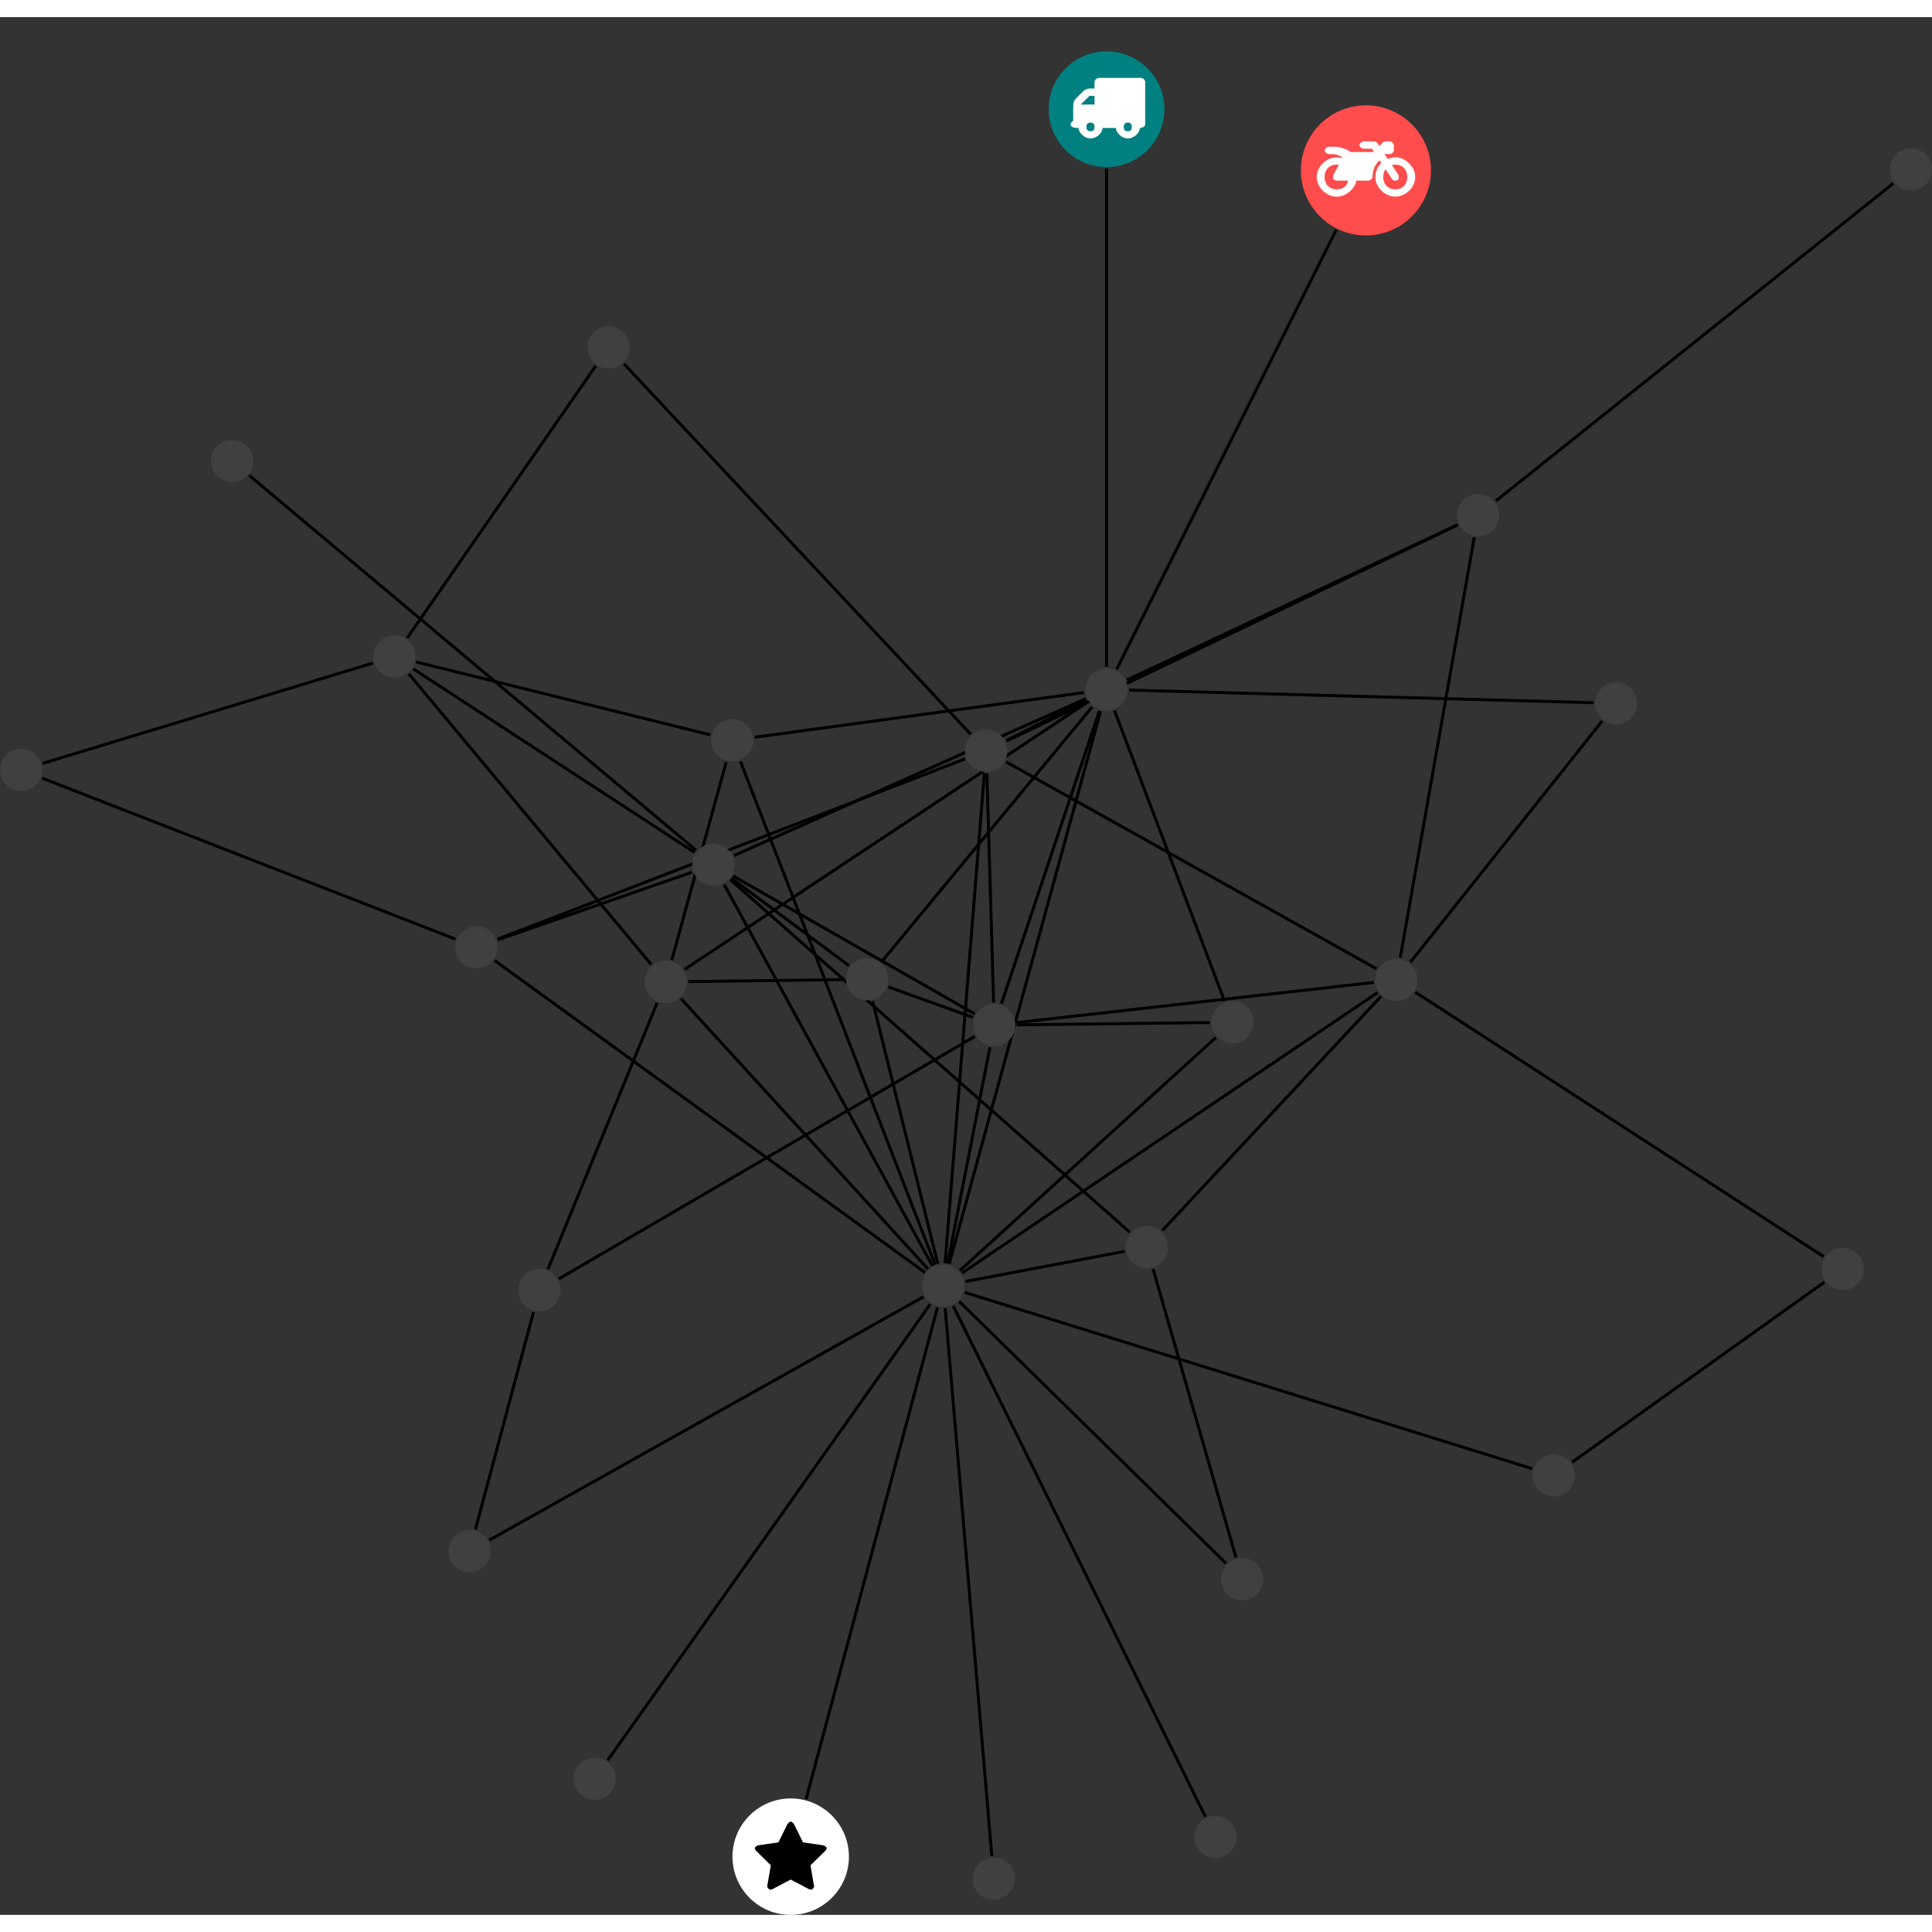 <?xml version="1.0" encoding="UTF-8"?>
<svg xmlns="http://www.w3.org/2000/svg" xmlns:xlink="http://www.w3.org/1999/xlink" width="258.007pt" height="258.007pt" viewBox="0.000 -4.573 258.007 253.434" version="1.1">
<rect x="0.000" y="-4.573" width="258.007" height="253.434" fill="#333333" stroke="none"/>
<defs>
<g>
<symbol overflow="visible" id="glyph0-0">
<path style="stroke:none;" d="M 1.422 -0.75 L 1.422 -7.922 L 3.562 -7.922 L 3.562 -0.891 L 1.422 -0.891 Z M 0.625 0 L 4.531 0 L 4.531 -8.812 L 0.438 -8.812 L 0.438 0 Z M 0.625 0 "/>
</symbol>
<symbol overflow="visible" id="glyph0-1">
<path style="stroke:none;" d="M 3.375 -0.844 C 3.375 -0.453 3.234 -0.266 2.844 -0.266 C 2.469 -0.266 2.297 -0.453 2.297 -0.844 C 2.297 -1.219 2.469 -1.422 2.844 -1.422 C 3.234 -1.422 3.375 -1.219 3.375 -0.844 Z M 1.594 -3.688 L 1.594 -3.859 C 1.594 -3.875 1.578 -3.875 1.594 -3.891 L 2.688 -4.969 C 2.703 -5 2.656 -4.984 2.688 -4.984 L 3.375 -4.984 L 3.375 -3.828 L 1.594 -3.828 Z M 8.359 -0.844 C 8.359 -0.453 8.219 -0.266 7.828 -0.266 C 7.453 -0.266 7.281 -0.453 7.281 -0.844 C 7.281 -1.219 7.453 -1.422 7.828 -1.422 C 8.219 -1.422 8.359 -1.219 8.359 -0.844 Z M 10.141 -6.891 C 10.141 -7.094 9.812 -7.391 9.609 -7.391 L 3.922 -7.391 C 3.719 -7.391 3.375 -7.094 3.375 -6.891 L 3.375 -5.969 L 2.672 -5.969 C 2.469 -5.969 2.078 -5.812 1.938 -5.672 L 0.844 -4.578 C 0.531 -4.266 0.531 -3.734 0.531 -3.328 L 0.531 -1.688 C 0.516 -1.688 0.172 -1.391 0.172 -1.203 C 0.172 -0.781 0.781 -0.703 1.062 -0.703 L 1.25 -0.703 C 1.25 -0.047 2.062 0.703 2.844 0.703 C 3.641 0.703 4.453 -0.047 4.453 -0.703 L 6.234 -0.703 C 6.234 -0.047 7.047 0.703 7.828 0.703 C 8.625 0.703 9.438 -0.047 9.438 -0.703 C 9.547 -0.703 10.141 -0.781 10.141 -1.203 Z M 10.141 -6.891 "/>
</symbol>
<symbol overflow="visible" id="glyph0-2">
<path style="stroke:none;" d="M 12.969 -2.906 C 12.844 -3.984 11.859 -5.016 10.781 -5.219 C 10.234 -5.328 9.703 -5.219 9.328 -5.031 L 8.875 -5.688 L 9.609 -5.688 C 9.812 -5.688 10.141 -5.984 10.141 -6.188 L 10.141 -6.891 C 10.141 -7.094 9.812 -7.391 9.609 -7.391 L 9.047 -7.391 C 8.969 -7.391 8.734 -7.312 8.656 -7.25 L 8.188 -6.766 L 7.891 -7.203 C 7.828 -7.281 7.594 -7.391 7.484 -7.391 L 6.078 -7.391 C 5.906 -7.391 5.547 -7.125 5.516 -6.953 C 5.484 -6.734 5.828 -6.406 6.047 -6.406 L 7.188 -6.406 L 7.484 -5.969 L 4.344 -5.969 C 4.141 -6.125 3.375 -6.672 2.141 -6.672 L 1.422 -6.672 C 1.219 -6.672 0.891 -6.375 0.891 -6.188 C 0.891 -5.984 1.219 -5.688 1.422 -5.688 L 1.781 -5.688 C 2.484 -5.688 2.906 -5.516 3.281 -5.188 L 3.25 -5.141 C 3.078 -5.188 2.797 -5.25 2.5 -5.25 C 1.109 -5.25 -0.172 -4 -0.172 -2.625 C -0.172 -1.25 1.109 0 2.5 0 C 3.75 0 4.953 -1.062 5.109 -2.141 L 6.766 -2.141 C 6.969 -2.141 7.281 -2.438 7.281 -2.625 C 7.281 -3.609 7.688 -4.391 8.219 -4.844 L 8.453 -4.5 C 7.969 -4.062 7.578 -3.203 7.672 -2.359 C 7.781 -1.172 8.969 -0.094 10.141 -0.016 C 11.703 0.094 13.156 -1.344 12.969 -2.906 Z M 2.5 -0.984 C 1.516 -0.984 0.875 -1.641 0.875 -2.625 C 0.875 -3.594 1.516 -4.281 2.5 -4.281 C 2.672 -4.281 2.844 -4.234 2.781 -4.25 L 2.047 -2.891 C 2 -2.781 2 -2.469 2.047 -2.359 C 2.125 -2.25 2.375 -2.141 2.5 -2.141 L 4.031 -2.141 C 3.891 -1.453 3.344 -0.984 2.5 -0.984 Z M 10.328 -0.984 C 9.344 -0.984 8.719 -1.641 8.719 -2.625 C 8.719 -3.109 8.859 -3.469 9.031 -3.641 L 9.906 -2.328 C 9.969 -2.219 10.203 -2.141 10.328 -2.141 C 10.391 -2.141 10.594 -2.188 10.641 -2.234 C 10.812 -2.344 10.844 -2.75 10.734 -2.922 L 9.875 -4.219 C 9.859 -4.219 10.094 -4.281 10.328 -4.281 C 11.297 -4.281 11.922 -3.594 11.922 -2.625 C 11.922 -1.641 11.297 -0.984 10.328 -0.984 Z M 10.328 -0.984 "/>
</symbol>
<symbol overflow="visible" id="glyph0-3">
<path style="stroke:none;" d="M 9.438 -5.078 C 9.438 -5.25 9.078 -5.453 8.938 -5.469 L 6.266 -5.859 L 5.078 -8.266 C 5.031 -8.375 4.75 -8.641 4.625 -8.641 C 4.5 -8.641 4.234 -8.375 4.172 -8.266 L 2.984 -5.859 L 0.312 -5.469 C 0.172 -5.453 -0.172 -5.25 -0.172 -5.078 C -0.172 -4.969 -0.062 -4.781 0.016 -4.719 L 1.969 -2.797 L 1.5 -0.062 C 1.5 -0.016 1.5 0.016 1.5 0.047 C 1.5 0.203 1.75 0.453 1.906 0.453 C 1.984 0.453 2.188 0.406 2.25 0.359 L 4.625 -0.891 L 7 0.359 C 7.062 0.406 7.266 0.453 7.344 0.453 C 7.5 0.453 7.75 0.203 7.75 0.047 C 7.75 0.016 7.75 -0.016 7.734 -0.062 L 7.266 -2.797 L 9.234 -4.719 C 9.297 -4.781 9.438 -4.969 9.438 -5.078 Z M 9.438 -5.078 "/>
</symbol>
</g>
<clipPath id="clip1">
  <path d="M 194 11 L 258.008 11 L 258.008 66 L 194 66 Z M 194 11 "/>
</clipPath>
<clipPath id="clip2">
  <path d="M 97 233 L 114 233 L 114 248.859 L 97 248.859 Z M 97 233 "/>
</clipPath>
<clipPath id="clip3">
  <path d="M 252 12 L 258.008 12 L 258.008 19 L 252 19 Z M 252 12 "/>
</clipPath>
</defs>
<g id="surface1">
<path style="fill:none;stroke-width:0.399;stroke-linecap:butt;stroke-linejoin:miter;stroke:rgb(0%,0%,0%);stroke-opacity:1;stroke-miterlimit:10;" d="M -0 -7.928 L -0 -74.471 " transform="matrix(1,0,0,-1,147.77,7.728)"/>
<path style="fill:none;stroke-width:0.399;stroke-linecap:butt;stroke-linejoin:miter;stroke:rgb(0%,0%,0%);stroke-opacity:1;stroke-miterlimit:10;" d="M 95.863 -156.631 L 62.179 -180.686 " transform="matrix(1,0,0,-1,147.77,7.728)"/>
<path style="fill:none;stroke-width:0.399;stroke-linecap:butt;stroke-linejoin:miter;stroke:rgb(0%,0%,0%);stroke-opacity:1;stroke-miterlimit:10;" d="M 95.785 -153.237 L 41.238 -117.909 " transform="matrix(1,0,0,-1,147.77,7.728)"/>
<path style="fill:none;stroke-width:0.399;stroke-linecap:butt;stroke-linejoin:miter;stroke:rgb(0%,0%,0%);stroke-opacity:1;stroke-miterlimit:10;" d="M 49.109 -57.17 L 39.23 -113.299 " transform="matrix(1,0,0,-1,147.77,7.728)"/>
<g clip-path="url(#clip1)" clip-rule="nonzero">
<path style="fill:none;stroke-width:0.399;stroke-linecap:butt;stroke-linejoin:miter;stroke:rgb(0%,0%,0%);stroke-opacity:1;stroke-miterlimit:10;" d="M 51.988 -52.315 L 105.062 -9.905 " transform="matrix(1,0,0,-1,147.77,7.728)"/>
</g>
<path style="fill:none;stroke-width:0.399;stroke-linecap:butt;stroke-linejoin:miter;stroke:rgb(0%,0%,0%);stroke-opacity:1;stroke-miterlimit:10;" d="M 46.91 -55.502 L -13.348 -84.374 " transform="matrix(1,0,0,-1,147.77,7.728)"/>
<path style="fill:none;stroke-width:0.399;stroke-linecap:butt;stroke-linejoin:miter;stroke:rgb(0%,0%,0%);stroke-opacity:1;stroke-miterlimit:10;" d="M 46.902 -55.479 L 2.734 -76.21 " transform="matrix(1,0,0,-1,147.77,7.728)"/>
<path style="fill:none;stroke-width:0.399;stroke-linecap:butt;stroke-linejoin:miter;stroke:rgb(0%,0%,0%);stroke-opacity:1;stroke-miterlimit:10;" d="M 30.668 -16.116 L 1.347 -74.792 " transform="matrix(1,0,0,-1,147.77,7.728)"/>
<path style="fill:none;stroke-width:0.399;stroke-linecap:butt;stroke-linejoin:miter;stroke:rgb(0%,0%,0%);stroke-opacity:1;stroke-miterlimit:10;" d="M 56.839 -181.545 L -18.922 -158.01 " transform="matrix(1,0,0,-1,147.77,7.728)"/>
<path style="fill:none;stroke-width:0.399;stroke-linecap:butt;stroke-linejoin:miter;stroke:rgb(0%,0%,0%);stroke-opacity:1;stroke-miterlimit:10;" d="M -114.465 -48.92 L -54.813 -98.956 " transform="matrix(1,0,0,-1,147.77,7.728)"/>
<path style="fill:none;stroke-width:0.399;stroke-linecap:butt;stroke-linejoin:miter;stroke:rgb(0%,0%,0%);stroke-opacity:1;stroke-miterlimit:10;" d="M -66.622 -220.499 L -23.547 -159.577 " transform="matrix(1,0,0,-1,147.77,7.728)"/>
<path style="fill:none;stroke-width:0.399;stroke-linecap:butt;stroke-linejoin:miter;stroke:rgb(0%,0%,0%);stroke-opacity:1;stroke-miterlimit:10;" d="M -40.118 -225.655 L -22.582 -160.03 " transform="matrix(1,0,0,-1,147.77,7.728)"/>
<path style="fill:none;stroke-width:0.399;stroke-linecap:butt;stroke-linejoin:miter;stroke:rgb(0%,0%,0%);stroke-opacity:1;stroke-miterlimit:10;" d="M -84.278 -189.647 L -76.528 -160.627 " transform="matrix(1,0,0,-1,147.77,7.728)"/>
<path style="fill:none;stroke-width:0.399;stroke-linecap:butt;stroke-linejoin:miter;stroke:rgb(0%,0%,0%);stroke-opacity:1;stroke-miterlimit:10;" d="M -82.426 -191.088 L -24.438 -158.588 " transform="matrix(1,0,0,-1,147.77,7.728)"/>
<path style="fill:none;stroke-width:0.399;stroke-linecap:butt;stroke-linejoin:miter;stroke:rgb(0%,0%,0%);stroke-opacity:1;stroke-miterlimit:10;" d="M 40.582 -113.909 L 66.187 -81.702 " transform="matrix(1,0,0,-1,147.77,7.728)"/>
<path style="fill:none;stroke-width:0.399;stroke-linecap:butt;stroke-linejoin:miter;stroke:rgb(0%,0%,0%);stroke-opacity:1;stroke-miterlimit:10;" d="M 36.648 -118.475 L 7.437 -149.76 " transform="matrix(1,0,0,-1,147.77,7.728)"/>
<path style="fill:none;stroke-width:0.399;stroke-linecap:butt;stroke-linejoin:miter;stroke:rgb(0%,0%,0%);stroke-opacity:1;stroke-miterlimit:10;" d="M 36.07 -114.799 L -13.434 -87.147 " transform="matrix(1,0,0,-1,147.77,7.728)"/>
<path style="fill:none;stroke-width:0.399;stroke-linecap:butt;stroke-linejoin:miter;stroke:rgb(0%,0%,0%);stroke-opacity:1;stroke-miterlimit:10;" d="M 35.707 -116.608 L -11.989 -121.971 " transform="matrix(1,0,0,-1,147.77,7.728)"/>
<path style="fill:none;stroke-width:0.399;stroke-linecap:butt;stroke-linejoin:miter;stroke:rgb(0%,0%,0%);stroke-opacity:1;stroke-miterlimit:10;" d="M 36.203 -117.96 L -19.305 -155.424 " transform="matrix(1,0,0,-1,147.77,7.728)"/>
<path style="fill:none;stroke-width:0.399;stroke-linecap:butt;stroke-linejoin:miter;stroke:rgb(0%,0%,0%);stroke-opacity:1;stroke-miterlimit:10;" d="M 13.812 -121.967 L -11.969 -122.272 " transform="matrix(1,0,0,-1,147.77,7.728)"/>
<path style="fill:none;stroke-width:0.399;stroke-linecap:butt;stroke-linejoin:miter;stroke:rgb(0%,0%,0%);stroke-opacity:1;stroke-miterlimit:10;" d="M 15.761 -119.108 L 1.07 -80.311 " transform="matrix(1,0,0,-1,147.77,7.728)"/>
<path style="fill:none;stroke-width:0.399;stroke-linecap:butt;stroke-linejoin:miter;stroke:rgb(0%,0%,0%);stroke-opacity:1;stroke-miterlimit:10;" d="M 14.597 -123.963 L -19.575 -155.081 " transform="matrix(1,0,0,-1,147.77,7.728)"/>
<path style="fill:none;stroke-width:0.399;stroke-linecap:butt;stroke-linejoin:miter;stroke:rgb(0%,0%,0%);stroke-opacity:1;stroke-miterlimit:10;" d="M 65.05 -79.256 L 3.015 -77.573 " transform="matrix(1,0,0,-1,147.77,7.728)"/>
<path style="fill:none;stroke-width:0.399;stroke-linecap:butt;stroke-linejoin:miter;stroke:rgb(0%,0%,0%);stroke-opacity:1;stroke-miterlimit:10;" d="M 17.289 -193.409 L 6.21 -154.866 " transform="matrix(1,0,0,-1,147.77,7.728)"/>
<path style="fill:none;stroke-width:0.399;stroke-linecap:butt;stroke-linejoin:miter;stroke:rgb(0%,0%,0%);stroke-opacity:1;stroke-miterlimit:10;" d="M 15.968 -194.194 L -19.653 -159.225 " transform="matrix(1,0,0,-1,147.77,7.728)"/>
<path style="fill:none;stroke-width:0.399;stroke-linecap:butt;stroke-linejoin:miter;stroke:rgb(0%,0%,0%);stroke-opacity:1;stroke-miterlimit:10;" d="M 13.199 -228.018 L -20.469 -159.819 " transform="matrix(1,0,0,-1,147.77,7.728)"/>
<path style="fill:none;stroke-width:0.399;stroke-linecap:butt;stroke-linejoin:miter;stroke:rgb(0%,0%,0%);stroke-opacity:1;stroke-miterlimit:10;" d="M -142.067 -87.358 L -97.993 -73.967 " transform="matrix(1,0,0,-1,147.77,7.728)"/>
<path style="fill:none;stroke-width:0.399;stroke-linecap:butt;stroke-linejoin:miter;stroke:rgb(0%,0%,0%);stroke-opacity:1;stroke-miterlimit:10;" d="M -142.141 -89.331 L -86.965 -110.823 " transform="matrix(1,0,0,-1,147.77,7.728)"/>
<path style="fill:none;stroke-width:0.399;stroke-linecap:butt;stroke-linejoin:miter;stroke:rgb(0%,0%,0%);stroke-opacity:1;stroke-miterlimit:10;" d="M -15.313 -233.299 L -21.547 -160.12 " transform="matrix(1,0,0,-1,147.77,7.728)"/>
<path style="fill:none;stroke-width:0.399;stroke-linecap:butt;stroke-linejoin:miter;stroke:rgb(0%,0%,0%);stroke-opacity:1;stroke-miterlimit:10;" d="M -68.219 -34.28 L -93.387 -70.608 " transform="matrix(1,0,0,-1,147.77,7.728)"/>
<path style="fill:none;stroke-width:0.399;stroke-linecap:butt;stroke-linejoin:miter;stroke:rgb(0%,0%,0%);stroke-opacity:1;stroke-miterlimit:10;" d="M -64.442 -34.002 L -18.133 -83.475 " transform="matrix(1,0,0,-1,147.77,7.728)"/>
<path style="fill:none;stroke-width:0.399;stroke-linecap:butt;stroke-linejoin:miter;stroke:rgb(0%,0%,0%);stroke-opacity:1;stroke-miterlimit:10;" d="M -92.176 -73.815 L -52.915 -83.545 " transform="matrix(1,0,0,-1,147.77,7.728)"/>
<path style="fill:none;stroke-width:0.399;stroke-linecap:butt;stroke-linejoin:miter;stroke:rgb(0%,0%,0%);stroke-opacity:1;stroke-miterlimit:10;" d="M -92.579 -74.737 L -55.028 -99.245 " transform="matrix(1,0,0,-1,147.77,7.728)"/>
<path style="fill:none;stroke-width:0.399;stroke-linecap:butt;stroke-linejoin:miter;stroke:rgb(0%,0%,0%);stroke-opacity:1;stroke-miterlimit:10;" d="M -93.172 -75.405 L -60.797 -114.221 " transform="matrix(1,0,0,-1,147.77,7.728)"/>
<path style="fill:none;stroke-width:0.399;stroke-linecap:butt;stroke-linejoin:miter;stroke:rgb(0%,0%,0%);stroke-opacity:1;stroke-miterlimit:10;" d="M -74.602 -154.92 L -60.008 -119.335 " transform="matrix(1,0,0,-1,147.77,7.728)"/>
<path style="fill:none;stroke-width:0.399;stroke-linecap:butt;stroke-linejoin:miter;stroke:rgb(0%,0%,0%);stroke-opacity:1;stroke-miterlimit:10;" d="M -73.141 -156.194 L -17.594 -123.827 " transform="matrix(1,0,0,-1,147.77,7.728)"/>
<path style="fill:none;stroke-width:0.399;stroke-linecap:butt;stroke-linejoin:miter;stroke:rgb(0%,0%,0%);stroke-opacity:1;stroke-miterlimit:10;" d="M -50.786 -87.182 L -58.063 -113.631 " transform="matrix(1,0,0,-1,147.77,7.728)"/>
<path style="fill:none;stroke-width:0.399;stroke-linecap:butt;stroke-linejoin:miter;stroke:rgb(0%,0%,0%);stroke-opacity:1;stroke-miterlimit:10;" d="M -46.993 -83.866 L -2.989 -77.897 " transform="matrix(1,0,0,-1,147.77,7.728)"/>
<path style="fill:none;stroke-width:0.399;stroke-linecap:butt;stroke-linejoin:miter;stroke:rgb(0%,0%,0%);stroke-opacity:1;stroke-miterlimit:10;" d="M -48.895 -87.085 L -22.895 -154.299 " transform="matrix(1,0,0,-1,147.77,7.728)"/>
<path style="fill:none;stroke-width:0.399;stroke-linecap:butt;stroke-linejoin:miter;stroke:rgb(0%,0%,0%);stroke-opacity:1;stroke-miterlimit:10;" d="M 3.113 -149.967 L -50.239 -102.889 " transform="matrix(1,0,0,-1,147.77,7.728)"/>
<path style="fill:none;stroke-width:0.399;stroke-linecap:butt;stroke-linejoin:miter;stroke:rgb(0%,0%,0%);stroke-opacity:1;stroke-miterlimit:10;" d="M 2.414 -152.526 L -18.84 -156.549 " transform="matrix(1,0,0,-1,147.77,7.728)"/>
<path style="fill:none;stroke-width:0.399;stroke-linecap:butt;stroke-linejoin:miter;stroke:rgb(0%,0%,0%);stroke-opacity:1;stroke-miterlimit:10;" d="M -18.887 -86.76 L -81.336 -110.831 " transform="matrix(1,0,0,-1,147.77,7.728)"/>
<path style="fill:none;stroke-width:0.399;stroke-linecap:butt;stroke-linejoin:miter;stroke:rgb(0%,0%,0%);stroke-opacity:1;stroke-miterlimit:10;" d="M -15.981 -88.694 L -15.079 -119.292 " transform="matrix(1,0,0,-1,147.77,7.728)"/>
<path style="fill:none;stroke-width:0.399;stroke-linecap:butt;stroke-linejoin:miter;stroke:rgb(0%,0%,0%);stroke-opacity:1;stroke-miterlimit:10;" d="M -13.379 -84.307 L -2.688 -78.862 " transform="matrix(1,0,0,-1,147.77,7.728)"/>
<path style="fill:none;stroke-width:0.399;stroke-linecap:butt;stroke-linejoin:miter;stroke:rgb(0%,0%,0%);stroke-opacity:1;stroke-miterlimit:10;" d="M -16.313 -88.686 L -21.563 -154.104 " transform="matrix(1,0,0,-1,147.77,7.728)"/>
<path style="fill:none;stroke-width:0.399;stroke-linecap:butt;stroke-linejoin:miter;stroke:rgb(0%,0%,0%);stroke-opacity:1;stroke-miterlimit:10;" d="M -81.301 -110.924 L -55.352 -101.885 " transform="matrix(1,0,0,-1,147.77,7.728)"/>
<path style="fill:none;stroke-width:0.399;stroke-linecap:butt;stroke-linejoin:miter;stroke:rgb(0%,0%,0%);stroke-opacity:1;stroke-miterlimit:10;" d="M -81.707 -113.69 L -24.247 -155.342 " transform="matrix(1,0,0,-1,147.77,7.728)"/>
<path style="fill:none;stroke-width:0.399;stroke-linecap:butt;stroke-linejoin:miter;stroke:rgb(0%,0%,0%);stroke-opacity:1;stroke-miterlimit:10;" d="M -34.387 -114.385 L -50.083 -102.698 " transform="matrix(1,0,0,-1,147.77,7.728)"/>
<path style="fill:none;stroke-width:0.399;stroke-linecap:butt;stroke-linejoin:miter;stroke:rgb(0%,0%,0%);stroke-opacity:1;stroke-miterlimit:10;" d="M -34.985 -116.229 L -55.844 -116.502 " transform="matrix(1,0,0,-1,147.77,7.728)"/>
<path style="fill:none;stroke-width:0.399;stroke-linecap:butt;stroke-linejoin:miter;stroke:rgb(0%,0%,0%);stroke-opacity:1;stroke-miterlimit:10;" d="M -29.129 -117.213 L -17.829 -121.284 " transform="matrix(1,0,0,-1,147.77,7.728)"/>
<path style="fill:none;stroke-width:0.399;stroke-linecap:butt;stroke-linejoin:miter;stroke:rgb(0%,0%,0%);stroke-opacity:1;stroke-miterlimit:10;" d="M -30.047 -113.862 L -1.922 -79.815 " transform="matrix(1,0,0,-1,147.77,7.728)"/>
<path style="fill:none;stroke-width:0.399;stroke-linecap:butt;stroke-linejoin:miter;stroke:rgb(0%,0%,0%);stroke-opacity:1;stroke-miterlimit:10;" d="M -31.239 -119.12 L -22.532 -154.182 " transform="matrix(1,0,0,-1,147.77,7.728)"/>
<path style="fill:none;stroke-width:0.399;stroke-linecap:butt;stroke-linejoin:miter;stroke:rgb(0%,0%,0%);stroke-opacity:1;stroke-miterlimit:10;" d="M -49.879 -102.389 L -17.61 -120.811 " transform="matrix(1,0,0,-1,147.77,7.728)"/>
<path style="fill:none;stroke-width:0.399;stroke-linecap:butt;stroke-linejoin:miter;stroke:rgb(0%,0%,0%);stroke-opacity:1;stroke-miterlimit:10;" d="M -49.743 -99.667 L -2.758 -78.717 " transform="matrix(1,0,0,-1,147.77,7.728)"/>
<path style="fill:none;stroke-width:0.399;stroke-linecap:butt;stroke-linejoin:miter;stroke:rgb(0%,0%,0%);stroke-opacity:1;stroke-miterlimit:10;" d="M -51.055 -103.542 L -23.25 -154.463 " transform="matrix(1,0,0,-1,147.77,7.728)"/>
<path style="fill:none;stroke-width:0.399;stroke-linecap:butt;stroke-linejoin:miter;stroke:rgb(0%,0%,0%);stroke-opacity:1;stroke-miterlimit:10;" d="M -56.348 -114.874 L -2.516 -79.159 " transform="matrix(1,0,0,-1,147.77,7.728)"/>
<path style="fill:none;stroke-width:0.399;stroke-linecap:butt;stroke-linejoin:miter;stroke:rgb(0%,0%,0%);stroke-opacity:1;stroke-miterlimit:10;" d="M -56.829 -118.768 L -23.84 -154.885 " transform="matrix(1,0,0,-1,147.77,7.728)"/>
<path style="fill:none;stroke-width:0.399;stroke-linecap:butt;stroke-linejoin:miter;stroke:rgb(0%,0%,0%);stroke-opacity:1;stroke-miterlimit:10;" d="M -14.032 -119.444 L -0.958 -80.354 " transform="matrix(1,0,0,-1,147.77,7.728)"/>
<path style="fill:none;stroke-width:0.399;stroke-linecap:butt;stroke-linejoin:miter;stroke:rgb(0%,0%,0%);stroke-opacity:1;stroke-miterlimit:10;" d="M -15.567 -125.268 L -21.223 -154.151 " transform="matrix(1,0,0,-1,147.77,7.728)"/>
<path style="fill:none;stroke-width:0.399;stroke-linecap:butt;stroke-linejoin:miter;stroke:rgb(0%,0%,0%);stroke-opacity:1;stroke-miterlimit:10;" d="M -0.797 -80.401 L -21.008 -154.202 " transform="matrix(1,0,0,-1,147.77,7.728)"/>
<path style=" stroke:none;fill-rule:nonzero;fill:rgb(0%,50%,50%);fill-opacity:1;" d="M 155.5 7.727 C 155.5 3.461 152.039 0 147.77 0 C 143.5 0 140.043 3.461 140.043 7.727 C 140.043 11.996 143.5 15.457 147.77 15.457 C 152.039 15.457 155.5 11.996 155.5 7.727 Z M 155.5 7.727 "/>
<g style="fill:rgb(100%,100%,100%);fill-opacity:1;">
  <use xlink:href="#glyph0-1" x="142.789" y="10.931"/>
</g>
<path style=" stroke:none;fill-rule:nonzero;fill:rgb(25%,25%,25%);fill-opacity:1;" d="M 248.906 162.605 C 248.906 161.047 247.645 159.785 246.086 159.785 C 244.531 159.785 243.27 161.047 243.27 162.605 C 243.27 164.16 244.531 165.422 246.086 165.422 C 247.645 165.422 248.906 164.16 248.906 162.605 Z M 248.906 162.605 "/>
<path style=" stroke:none;fill-rule:nonzero;fill:rgb(25%,25%,25%);fill-opacity:1;" d="M 200.219 61.926 C 200.219 60.371 198.957 59.109 197.402 59.109 C 195.844 59.109 194.582 60.371 194.582 61.926 C 194.582 63.48 195.844 64.742 197.402 64.742 C 198.957 64.742 200.219 63.48 200.219 61.926 Z M 200.219 61.926 "/>
<path style=" stroke:none;fill-rule:nonzero;fill:rgb(100%,29.999%,29.999%);fill-opacity:1;" d="M 191.098 15.895 C 191.098 11.098 187.207 7.207 182.41 7.207 C 177.613 7.207 173.723 11.098 173.723 15.895 C 173.723 20.691 177.613 24.582 182.41 24.582 C 187.207 24.582 191.098 20.691 191.098 15.895 Z M 191.098 15.895 "/>
<g style="fill:rgb(100%,100%,100%);fill-opacity:1;">
  <use xlink:href="#glyph0-2" x="176.01" y="19.406"/>
</g>
<path style=" stroke:none;fill-rule:nonzero;fill:rgb(25%,25%,25%);fill-opacity:1;" d="M 210.312 190.168 C 210.312 188.613 209.051 187.352 207.492 187.352 C 205.938 187.352 204.676 188.613 204.676 190.168 C 204.676 191.723 205.938 192.984 207.492 192.984 C 209.051 192.984 210.312 191.723 210.312 190.168 Z M 210.312 190.168 "/>
<path style=" stroke:none;fill-rule:nonzero;fill:rgb(25%,25%,25%);fill-opacity:1;" d="M 33.812 54.707 C 33.812 53.152 32.551 51.891 30.996 51.891 C 29.441 51.891 28.18 53.152 28.18 54.707 C 28.18 56.266 29.441 57.527 30.996 57.527 C 32.551 57.527 33.812 56.266 33.812 54.707 Z M 33.812 54.707 "/>
<path style=" stroke:none;fill-rule:nonzero;fill:rgb(25%,25%,25%);fill-opacity:1;" d="M 82.227 230.688 C 82.227 229.133 80.965 227.871 79.406 227.871 C 77.852 227.871 76.59 229.133 76.59 230.688 C 76.59 232.246 77.852 233.508 79.406 233.508 C 80.965 233.508 82.227 232.246 82.227 230.688 Z M 82.227 230.688 "/>
<g clip-path="url(#clip2)" clip-rule="nonzero">
<path style=" stroke:none;fill-rule:nonzero;fill:rgb(100%,100%,100%);fill-opacity:1;" d="M 113.367 241.086 C 113.367 236.793 109.887 233.312 105.594 233.312 C 101.297 233.312 97.816 236.793 97.816 241.086 C 97.816 245.379 101.297 248.863 105.594 248.863 C 109.887 248.863 113.367 245.379 113.367 241.086 Z M 113.367 241.086 "/>
</g>
<g style="fill:rgb(0%,0%,0%);fill-opacity:1;">
  <use xlink:href="#glyph0-3" x="100.969" y="245.036"/>
</g>
<path style=" stroke:none;fill-rule:nonzero;fill:rgb(25%,25%,25%);fill-opacity:1;" d="M 65.531 200.289 C 65.531 198.734 64.27 197.473 62.715 197.473 C 61.156 197.473 59.895 198.734 59.895 200.289 C 59.895 201.848 61.156 203.109 62.715 203.109 C 64.27 203.109 65.531 201.848 65.531 200.289 Z M 65.531 200.289 "/>
<path style=" stroke:none;fill-rule:nonzero;fill:rgb(25%,25%,25%);fill-opacity:1;" d="M 189.293 123.996 C 189.293 122.441 188.031 121.18 186.477 121.18 C 184.918 121.18 183.656 122.441 183.656 123.996 C 183.656 125.555 184.918 126.816 186.477 126.816 C 188.031 126.816 189.293 125.555 189.293 123.996 Z M 189.293 123.996 "/>
<path style=" stroke:none;fill-rule:nonzero;fill:rgb(25%,25%,25%);fill-opacity:1;" d="M 167.418 129.656 C 167.418 128.102 166.156 126.84 164.598 126.84 C 163.043 126.84 161.781 128.102 161.781 129.656 C 161.781 131.215 163.043 132.477 164.598 132.477 C 166.156 132.477 167.418 131.215 167.418 129.656 Z M 167.418 129.656 "/>
<path style=" stroke:none;fill-rule:nonzero;fill:rgb(25%,25%,25%);fill-opacity:1;" d="M 218.652 87.066 C 218.652 85.508 217.391 84.246 215.836 84.246 C 214.281 84.246 213.02 85.508 213.02 87.066 C 213.02 88.621 214.281 89.883 215.836 89.883 C 217.391 89.883 218.652 88.621 218.652 87.066 Z M 218.652 87.066 "/>
<path style=" stroke:none;fill-rule:nonzero;fill:rgb(25%,25%,25%);fill-opacity:1;" d="M 168.711 204.035 C 168.711 202.48 167.449 201.219 165.895 201.219 C 164.336 201.219 163.074 202.48 163.074 204.035 C 163.074 205.59 164.336 206.852 165.895 206.852 C 167.449 206.852 168.711 205.59 168.711 204.035 Z M 168.711 204.035 "/>
<path style=" stroke:none;fill-rule:nonzero;fill:rgb(25%,25%,25%);fill-opacity:1;" d="M 165.125 238.449 C 165.125 236.895 163.863 235.633 162.305 235.633 C 160.75 235.633 159.488 236.895 159.488 238.449 C 159.488 240.004 160.75 241.266 162.305 241.266 C 163.863 241.266 165.125 240.004 165.125 238.449 Z M 165.125 238.449 "/>
<path style=" stroke:none;fill-rule:nonzero;fill:rgb(25%,25%,25%);fill-opacity:1;" d="M 5.637 95.961 C 5.637 94.406 4.375 93.145 2.816 93.145 C 1.262 93.145 0 94.406 0 95.961 C 0 97.516 1.262 98.777 2.816 98.777 C 4.375 98.777 5.637 97.516 5.637 95.961 Z M 5.637 95.961 "/>
<path style=" stroke:none;fill-rule:nonzero;fill:rgb(25%,25%,25%);fill-opacity:1;" d="M 135.531 244.031 C 135.531 242.477 134.27 241.215 132.715 241.215 C 131.156 241.215 129.895 242.477 129.895 244.031 C 129.895 245.59 131.156 246.852 132.715 246.852 C 134.27 246.852 135.531 245.59 135.531 244.031 Z M 135.531 244.031 "/>
<path style=" stroke:none;fill-rule:nonzero;fill:rgb(25%,25%,25%);fill-opacity:1;" d="M 84.086 39.527 C 84.086 37.969 82.824 36.707 81.27 36.707 C 79.711 36.707 78.449 37.969 78.449 39.527 C 78.449 41.082 79.711 42.344 81.27 42.344 C 82.824 42.344 84.086 41.082 84.086 39.527 Z M 84.086 39.527 "/>
<path style=" stroke:none;fill-rule:nonzero;fill:rgb(25%,25%,25%);fill-opacity:1;" d="M 55.484 80.816 C 55.484 79.258 54.223 77.996 52.668 77.996 C 51.109 77.996 49.848 79.258 49.848 80.816 C 49.848 82.371 51.109 83.633 52.668 83.633 C 54.223 83.633 55.484 82.371 55.484 80.816 Z M 55.484 80.816 "/>
<path style=" stroke:none;fill-rule:nonzero;fill:rgb(25%,25%,25%);fill-opacity:1;" d="M 74.844 165.441 C 74.844 163.883 73.582 162.621 72.023 162.621 C 70.469 162.621 69.207 163.883 69.207 165.441 C 69.207 166.996 70.469 168.258 72.023 168.258 C 73.582 168.258 74.844 166.996 74.844 165.441 Z M 74.844 165.441 "/>
<path style=" stroke:none;fill-rule:nonzero;fill:rgb(25%,25%,25%);fill-opacity:1;" d="M 100.605 91.996 C 100.605 90.441 99.344 89.18 97.785 89.18 C 96.23 89.18 94.969 90.441 94.969 91.996 C 94.969 93.555 96.23 94.816 97.785 94.816 C 99.344 94.816 100.605 93.555 100.605 91.996 Z M 100.605 91.996 "/>
<path style=" stroke:none;fill-rule:nonzero;fill:rgb(25%,25%,25%);fill-opacity:1;" d="M 155.965 159.691 C 155.965 158.133 154.703 156.871 153.148 156.871 C 151.59 156.871 150.328 158.133 150.328 159.691 C 150.328 161.246 151.59 162.508 153.148 162.508 C 154.703 162.508 155.965 161.246 155.965 159.691 Z M 155.965 159.691 "/>
<g clip-path="url(#clip3)" clip-rule="nonzero">
<path style=" stroke:none;fill-rule:nonzero;fill:rgb(25%,25%,25%);fill-opacity:1;" d="M 258.008 15.75 C 258.008 14.195 256.746 12.934 255.188 12.934 C 253.633 12.934 252.371 14.195 252.371 15.75 C 252.371 17.309 253.633 18.57 255.188 18.57 C 256.746 18.57 258.008 17.309 258.008 15.75 Z M 258.008 15.75 "/>
</g>
<path style=" stroke:none;fill-rule:nonzero;fill:rgb(25%,25%,25%);fill-opacity:1;" d="M 134.52 93.402 C 134.52 91.848 133.258 90.586 131.699 90.586 C 130.145 90.586 128.883 91.848 128.883 93.402 C 128.883 94.961 130.145 96.223 131.699 96.223 C 133.258 96.223 134.52 94.961 134.52 93.402 Z M 134.52 93.402 "/>
<path style=" stroke:none;fill-rule:nonzero;fill:rgb(25%,25%,25%);fill-opacity:1;" d="M 66.438 119.645 C 66.438 118.09 65.176 116.828 63.621 116.828 C 62.062 116.828 60.801 118.09 60.801 119.645 C 60.801 121.203 62.062 122.465 63.621 122.465 C 65.176 122.465 66.438 121.203 66.438 119.645 Z M 66.438 119.645 "/>
<path style=" stroke:none;fill-rule:nonzero;fill:rgb(25%,25%,25%);fill-opacity:1;" d="M 118.621 123.914 C 118.621 122.359 117.359 121.098 115.805 121.098 C 114.246 121.098 112.984 122.359 112.984 123.914 C 112.984 125.473 114.246 126.734 115.805 126.734 C 117.359 126.734 118.621 125.473 118.621 123.914 Z M 118.621 123.914 "/>
<path style=" stroke:none;fill-rule:nonzero;fill:rgb(25%,25%,25%);fill-opacity:1;" d="M 98.09 108.621 C 98.09 107.066 96.828 105.805 95.27 105.805 C 93.715 105.805 92.453 107.066 92.453 108.621 C 92.453 110.18 93.715 111.441 95.27 111.441 C 96.828 111.441 98.09 110.18 98.09 108.621 Z M 98.09 108.621 "/>
<path style=" stroke:none;fill-rule:nonzero;fill:rgb(25%,25%,25%);fill-opacity:1;" d="M 91.727 124.266 C 91.727 122.711 90.465 121.449 88.906 121.449 C 87.352 121.449 86.09 122.711 86.09 124.266 C 86.09 125.824 87.352 127.086 88.906 127.086 C 90.465 127.086 91.727 125.824 91.727 124.266 Z M 91.727 124.266 "/>
<path style=" stroke:none;fill-rule:nonzero;fill:rgb(25%,25%,25%);fill-opacity:1;" d="M 135.602 130.035 C 135.602 128.477 134.34 127.215 132.781 127.215 C 131.227 127.215 129.965 128.477 129.965 130.035 C 129.965 131.59 131.227 132.852 132.781 132.852 C 134.34 132.852 135.602 131.59 135.602 130.035 Z M 135.602 130.035 "/>
<path style=" stroke:none;fill-rule:nonzero;fill:rgb(25%,25%,25%);fill-opacity:1;" d="M 150.59 85.219 C 150.59 83.66 149.328 82.398 147.77 82.398 C 146.215 82.398 144.953 83.66 144.953 85.219 C 144.953 86.773 146.215 88.035 147.77 88.035 C 149.328 88.035 150.59 86.773 150.59 85.219 Z M 150.59 85.219 "/>
<path style=" stroke:none;fill-rule:nonzero;fill:rgb(25%,25%,25%);fill-opacity:1;" d="M 128.781 164.84 C 128.781 163.281 127.52 162.02 125.965 162.02 C 124.41 162.02 123.148 163.281 123.148 164.84 C 123.148 166.395 124.41 167.656 125.965 167.656 C 127.52 167.656 128.781 166.395 128.781 164.84 Z M 128.781 164.84 "/>
</g>
</svg>
